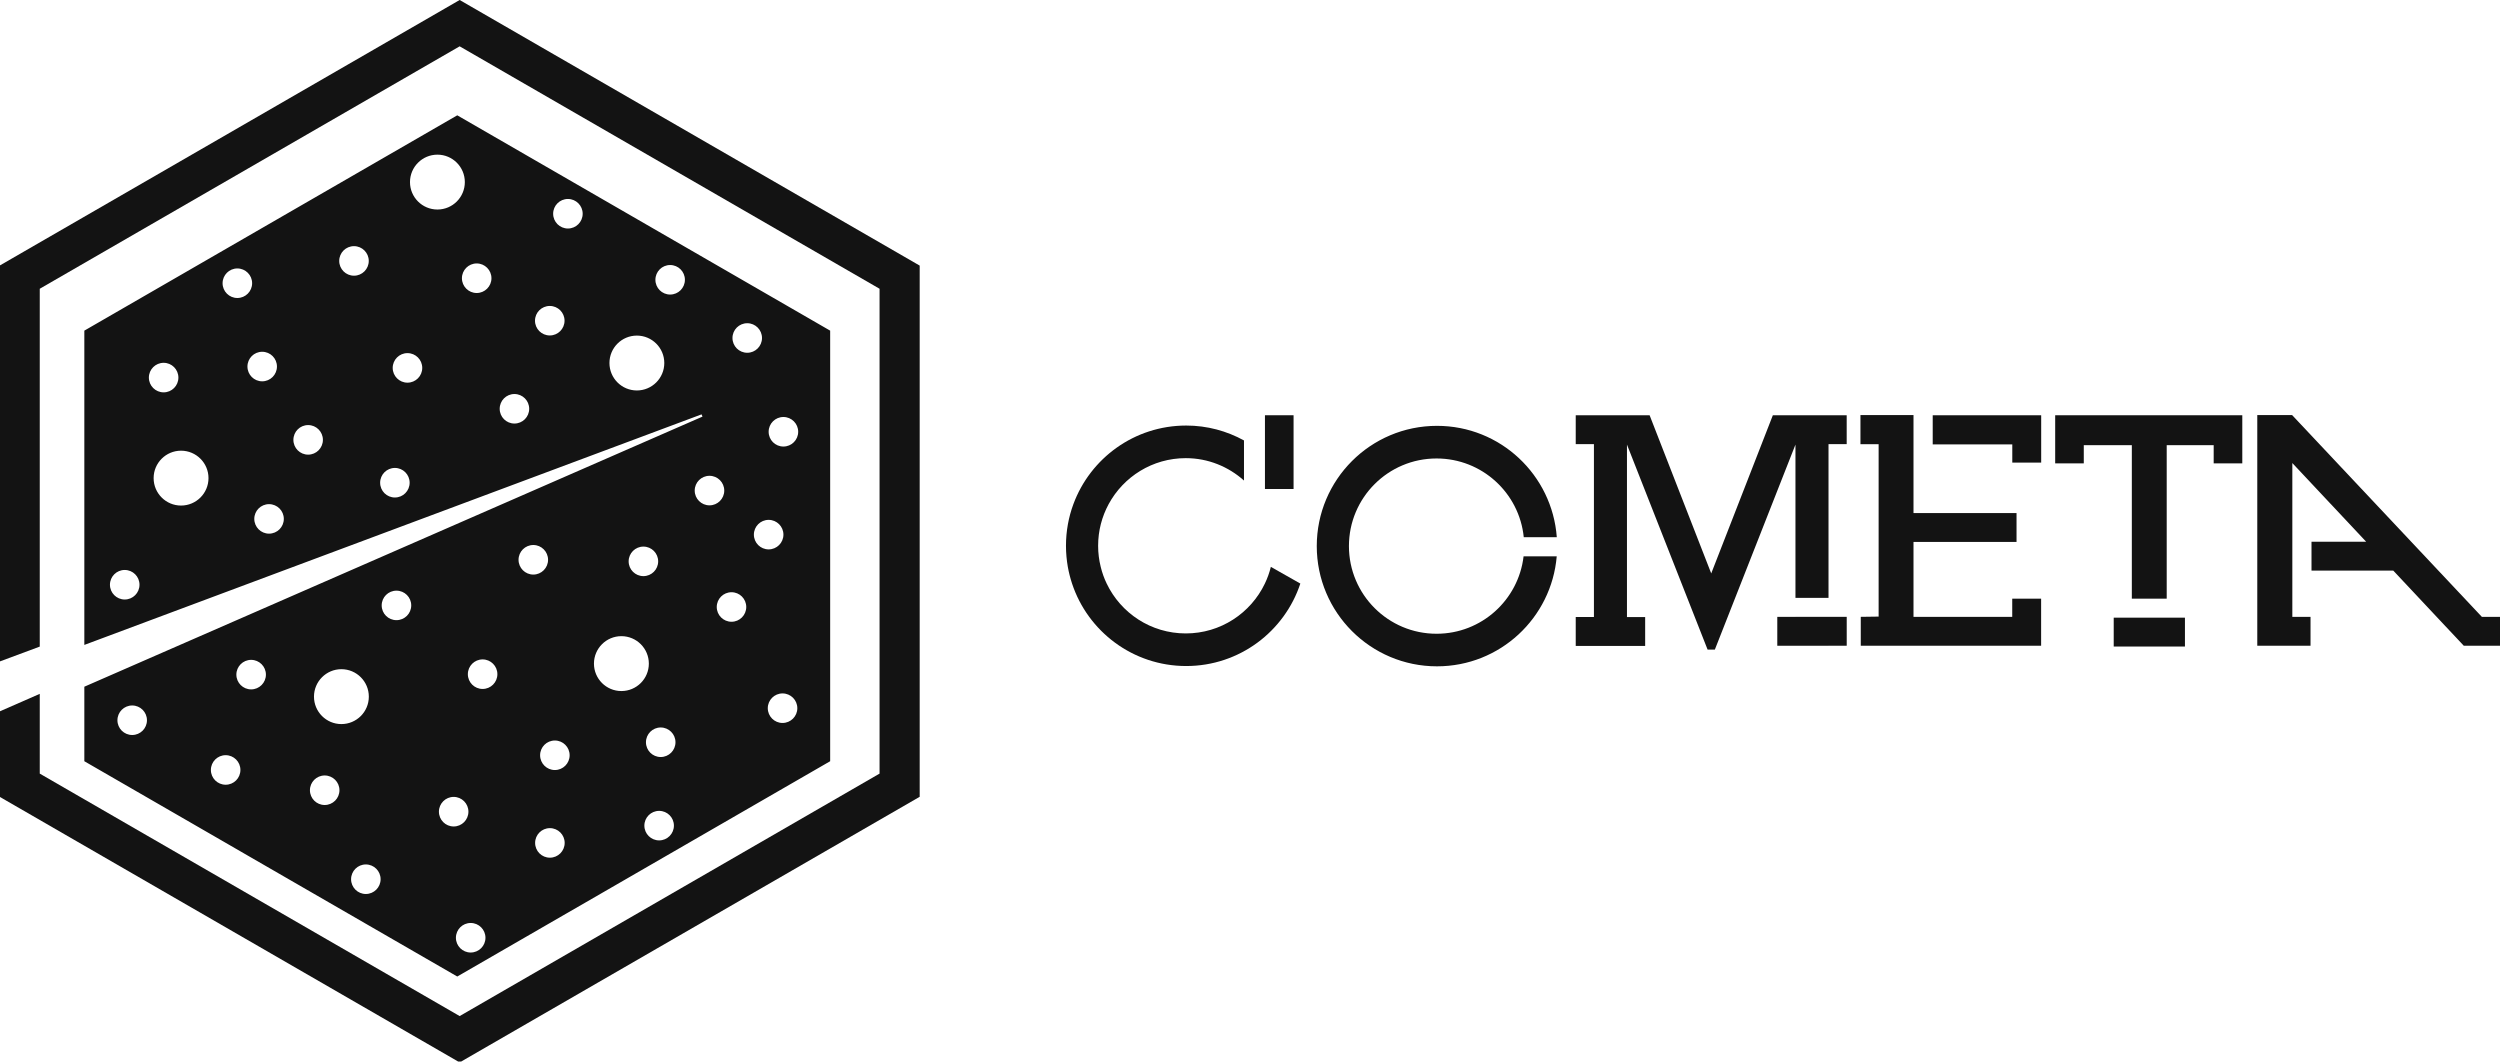 <svg height="15.445mm" viewBox="0 0 36.375 15.445" width="36.375mm" xmlns="http://www.w3.org/2000/svg" xmlns:xlink="http://www.w3.org/1999/xlink"><clipPath id="a"><path d="m6.827 6.827h623.622v870.236h-623.622z"/></clipPath><clipPath id="b"><path d="m6.827 6.827h623.622v870.236h-623.622z"/></clipPath><g fill="#131313"><path d="m0 0 20.222 11.675v17.404l-1.764-.656v-15.73l-18.458-10.657-18.458 10.657v21.313l18.458 10.658 18.458-10.658v-3.506l1.764.773v3.752l-20.222 11.676-20.222-11.676v-23.35z" transform="matrix(-.331 0 0 .331 6.688 0)"/><g clip-path="url(#b)" transform="matrix(-.331 0 0 .331 49.93 -261.999)"><path d="m0 0 8.857 5.114.36.208 7.176 4.143v13.815l-27.132-10.135-.041.099 27.173 11.873v3.275l-6.141 3.545-1.076.622-9.176 5.297-4.794-2.768-.845-.487-6.823-3.94-1.001-.578-2.929-1.691v-18.927zm14.618 21.284c.358 0 .649-.291.649-.649 0-.36-.291-.65-.649-.65-.36 0-.65.29-.65.65 0 .358.29.649.65.649m-1.062-9.755c0-.359-.291-.65-.65-.65-.358 0-.648.291-.648.65s.29.649.648.649c.359 0 .65-.29.65-.649m-1.414 5.625c.664 0 1.205-.54 1.205-1.207 0-.665-.541-1.205-1.205-1.205-.666 0-1.207.54-1.207 1.205 0 .667.541 1.207 1.207 1.207m-1.826-9.773c0-.358-.291-.65-.649-.65s-.65.292-.65.65.292.649.65.649.649-.291.649-.649m-1.093 3.662c0-.359-.29-.649-.648-.649-.359 0-.649.29-.649.649s.29.65.649.65c.358 0 .648-.291.648-.65m-.949 7.346c.357 0 .648-.29.648-.649 0-.358-.291-.648-.648-.648-.359 0-.65.29-.65.648 0 .359.291.649.65.649m-1.719-3.473c.358 0 .648-.291.648-.65s-.29-.65-.648-.65c-.359 0-.649.291-.649.65s.29.65.649.65m-2.016-7.866c.36 0 .65-.291.65-.65 0-.358-.29-.649-.65-.649-.358 0-.649.291-.649.649 0 .359.291.65.649.65m-1.798 9.75c.359 0 .649-.29.649-.65 0-.358-.29-.65-.649-.65-.358 0-.648.292-.648.65 0 .36.29.65.648.65m-.552-5.048c.358 0 .649-.291.649-.649 0-.359-.291-.65-.649-.65-.36 0-.65.291-.65.65 0 .358.29.649.65.649m-1.317-7.611c.666 0 1.206-.539 1.206-1.206 0-.665-.54-1.206-1.206-1.206s-1.205.541-1.205 1.206c0 .667.539 1.206 1.205 1.206m-1.726 3.67c.358 0 .649-.292.649-.65s-.291-.65-.649-.65-.649.292-.649.65.291.65.649.65m-1.659 5.738c.358 0 .648-.29.648-.648 0-.36-.29-.65-.648-.65-.359 0-.649.29-.649.65 0 .358.29.648.649.648m-1.554-3.872c.359 0 .65-.29.65-.649 0-.358-.291-.648-.65-.648s-.649.29-.649.648c0 .359.29.649.649.649m-.798-4.701c.36 0 .65-.291.65-.65 0-.358-.29-.649-.65-.649-.357 0-.648.291-.648.649 0 .359.291.65.648.65m-3.03 7.119c.667 0 1.205-.541 1.205-1.207 0-.665-.538-1.205-1.205-1.205-.666 0-1.206.54-1.206 1.205 0 .666.54 1.207 1.206 1.207m-1.463-4.216c.358 0 .648-.29.648-.649s-.29-.649-.648-.649c-.359 0-.649.29-.649.649s.29.649.649.649m23.647 19.361c.358 0 .649-.29.649-.648 0-.36-.291-.65-.649-.65s-.649.29-.649.65c0 .358.291.648.649.648m-4.108 2.186c.358 0 .649-.29.649-.65 0-.358-.291-.649-.649-.649-.359 0-.649.291-.649.649 0 .36.29.65.649.65m-1.121-4.191c.36 0 .65-.291.65-.649s-.29-.649-.65-.649c-.357 0-.649.291-.649.649s.292.649.649.649m-3.232 5.082c.357 0 .648-.291.648-.649 0-.359-.291-.649-.648-.649-.359 0-.65.29-.65.649 0 .358.291.649.65.649m.47-4.763c0-.666-.54-1.207-1.205-1.207-.666 0-1.206.541-1.206 1.207s.54 1.206 1.206 1.206c.665 0 1.205-.54 1.205-1.206m-2.279 8.675c.358 0 .648-.292.648-.649 0-.359-.29-.65-.648-.65-.359 0-.65.291-.65.65 0 .357.291.649.65.649m-1.347-12.037c.36 0 .65-.289.65-.649 0-.358-.29-.648-.65-.648-.357 0-.649.29-.649.648 0 .36.292.649.649.649m-1.866 8.418c0-.357-.29-.649-.648-.649-.359 0-.649.292-.649.649 0 .36.29.651.649.651.358 0 .648-.291.648-.651m-1.396 6.192c.359 0 .649-.29.649-.649s-.29-.65-.649-.65-.65.291-.65.65.291.649.65.649m-.525-11.586c.358 0 .649-.29.649-.65 0-.358-.291-.649-.649-.649s-.649.291-.649.649c0 .36.291.65.649.65m-1.579-5.678c0-.358-.29-.65-.65-.65-.357 0-.648.292-.648.65s.291.65.648.65c.36 0 .65-.292.65-.65m-1.378 13.095c.359 0 .649-.291.649-.65s-.29-.649-.649-.649c-.358 0-.65.29-.65.649s.292.65.65.65m-.219-3.853c.359 0 .649-.291.649-.649 0-.36-.29-.649-.649-.649-.358 0-.649.289-.649.649 0 .358.291.649.649.649m-3.892-9.822c-.359 0-.649.291-.649.649 0 .359.29.649.649.649.358 0 .649-.29.649-.649 0-.358-.291-.649-.649-.649m.968 6.35c.666 0 1.206-.54 1.206-1.206s-.54-1.207-1.206-1.207-1.207.541-1.207 1.207.541 1.206 1.207 1.206m-1.66 6.565c.359 0 .65-.291.65-.649 0-.359-.291-.649-.65-.649-.358 0-.649.29-.649.649 0 .358.291.649.649.649m-.068-3.665c.358 0 .648-.29.648-.649s-.29-.65-.648-.65c-.359 0-.65.291-.65.65s.291.649.65.649m-1.495-11.712c0-.36-.291-.65-.65-.65-.357 0-.649.29-.649.65 0 .358.292.649.649.649.359 0 .65-.291.65-.649m-1.618 5.766c.359 0 .649-.291.649-.649 0-.359-.29-.649-.649-.649-.358 0-.648.29-.648.649 0 .358.29.649.648.649m-.042-12.474c0-.358-.29-.649-.65-.649-.357 0-.648.291-.648.649 0 .36.291.65.648.65.36 0 .65-.29.65-.65m-.941 8.644c0-.358-.29-.649-.649-.649-.358 0-.65.291-.65.649 0 .359.292.649.65.649.359 0 .649-.29.649-.649m-1.26 8.279c.358 0 .649-.292.649-.649 0-.358-.291-.65-.649-.65-.359 0-.65.292-.65.65 0 .357.291.649.65.649m-.038-12.151c.359 0 .649-.29.649-.65 0-.358-.29-.649-.649-.649-.358 0-.65.291-.65.649 0 .36.292.65.65.65" fill="#131313" transform="translate(130.746 796.607)"/></g><path d="m0 0 8.341-8.869h1.531v10.139h-1.541-.8v-1.27h.8v-1.368-.664-1.27-1.474-1.984l-3.245 3.458h2.402v1.27h-3.594l-3.099 3.302h-.795-.8v-1.27z" transform="matrix(-.331 0 0 .331 36.111 8.975)"/><path d="m0 0h-1.258v-.697-2.545h1.258v1.015z" transform="matrix(-.331 0 0 .331 18.405 7.115)"/><g clip-path="url(#a)" transform="matrix(-.331 0 0 .331 49.93 -261.999)"><path d="m0 0c.063.256.151.501.263.734.62 1.297 1.943 2.192 3.477 2.192 1.533 0 2.857-.895 3.477-2.192.112-.233.2-.478.262-.734.074-.297.114-.607.114-.926 0-.664-.168-1.287-.463-1.832-.652-1.204-1.925-2.021-3.39-2.021-.984 0-1.878.376-2.559.984v-1.762c.754-.415 1.619-.655 2.54-.655 2.275 0 4.214 1.437 4.959 3.454.211.571.326 1.187.326 1.832 0 .316-.029.625-.081.926-.045.251-.108.497-.186.734-.696 2.106-2.679 3.625-5.018 3.625-2.338 0-4.321-1.519-5.017-3.625z" transform="translate(94.982 816.456)"/><path d="m0 0c.224 1.916 1.849 3.403 3.825 3.403 2.128 0 3.852-1.725 3.852-3.853s-1.724-3.852-3.852-3.852c-1.996 0-3.637 1.517-3.833 3.46h-1.452c.202-2.735 2.479-4.894 5.266-4.894 2.919 0 5.285 2.366 5.285 5.286 0 2.919-2.366 5.285-5.285 5.285-2.768 0-5.034-2.126-5.263-4.835z" transform="translate(83.873 815.993)"/></g><path d="m0 0h.799v1.269h-3.131v-1.269h.799z" transform="matrix(-.331 0 0 .331 31.019 8.987)"/><path d="m0 0h3.132 2.569v1.315.8h-1.257v-.8h-1.312-.8v6.747h-1.533v-6.747h-.799-1.266v.8h-1.258v-.8-1.315z" transform="matrix(-.331 0 0 .331 31.79 6.042)"/><path d="m0 0h4.34v-3.294h-4.529v-1.269h4.529v-1.792-1.233-1.282h1.533.799v1.281h-.799v7.578l.785.011v1.27h-.799-1.519-5.61v-1.27-.8h1.27z" transform="matrix(-.331 0 0 .331 29.278 8.975)"/><path d="m0 0v1.282h-3.498v.8h-1.27v-.8-1.283z" transform="matrix(-.331 0 0 .331 28.121 6.042)"/><path d="m0 0v.001h.799v1.27h-.799-1.453v-.001h-.8v-1.27h.8z" transform="matrix(-.331 0 0 .331 26.124 8.975)"/><path d="m0 0h1.453l.159.001h.836l2.708 6.952 2.708-6.952h.836l.16-.001h1.452.8v1.27h-.8v7.599h.8v1.27h-.8v.001h-1.452-.8v-1.27h.8v-7.581l-3.545 9.013h-.159-.159l-3.544-9.013v6.738h-1.453v-6.757h-.799v-1.27z" transform="matrix(-.331 0 0 .331 26.605 6.042)"/></g></svg>